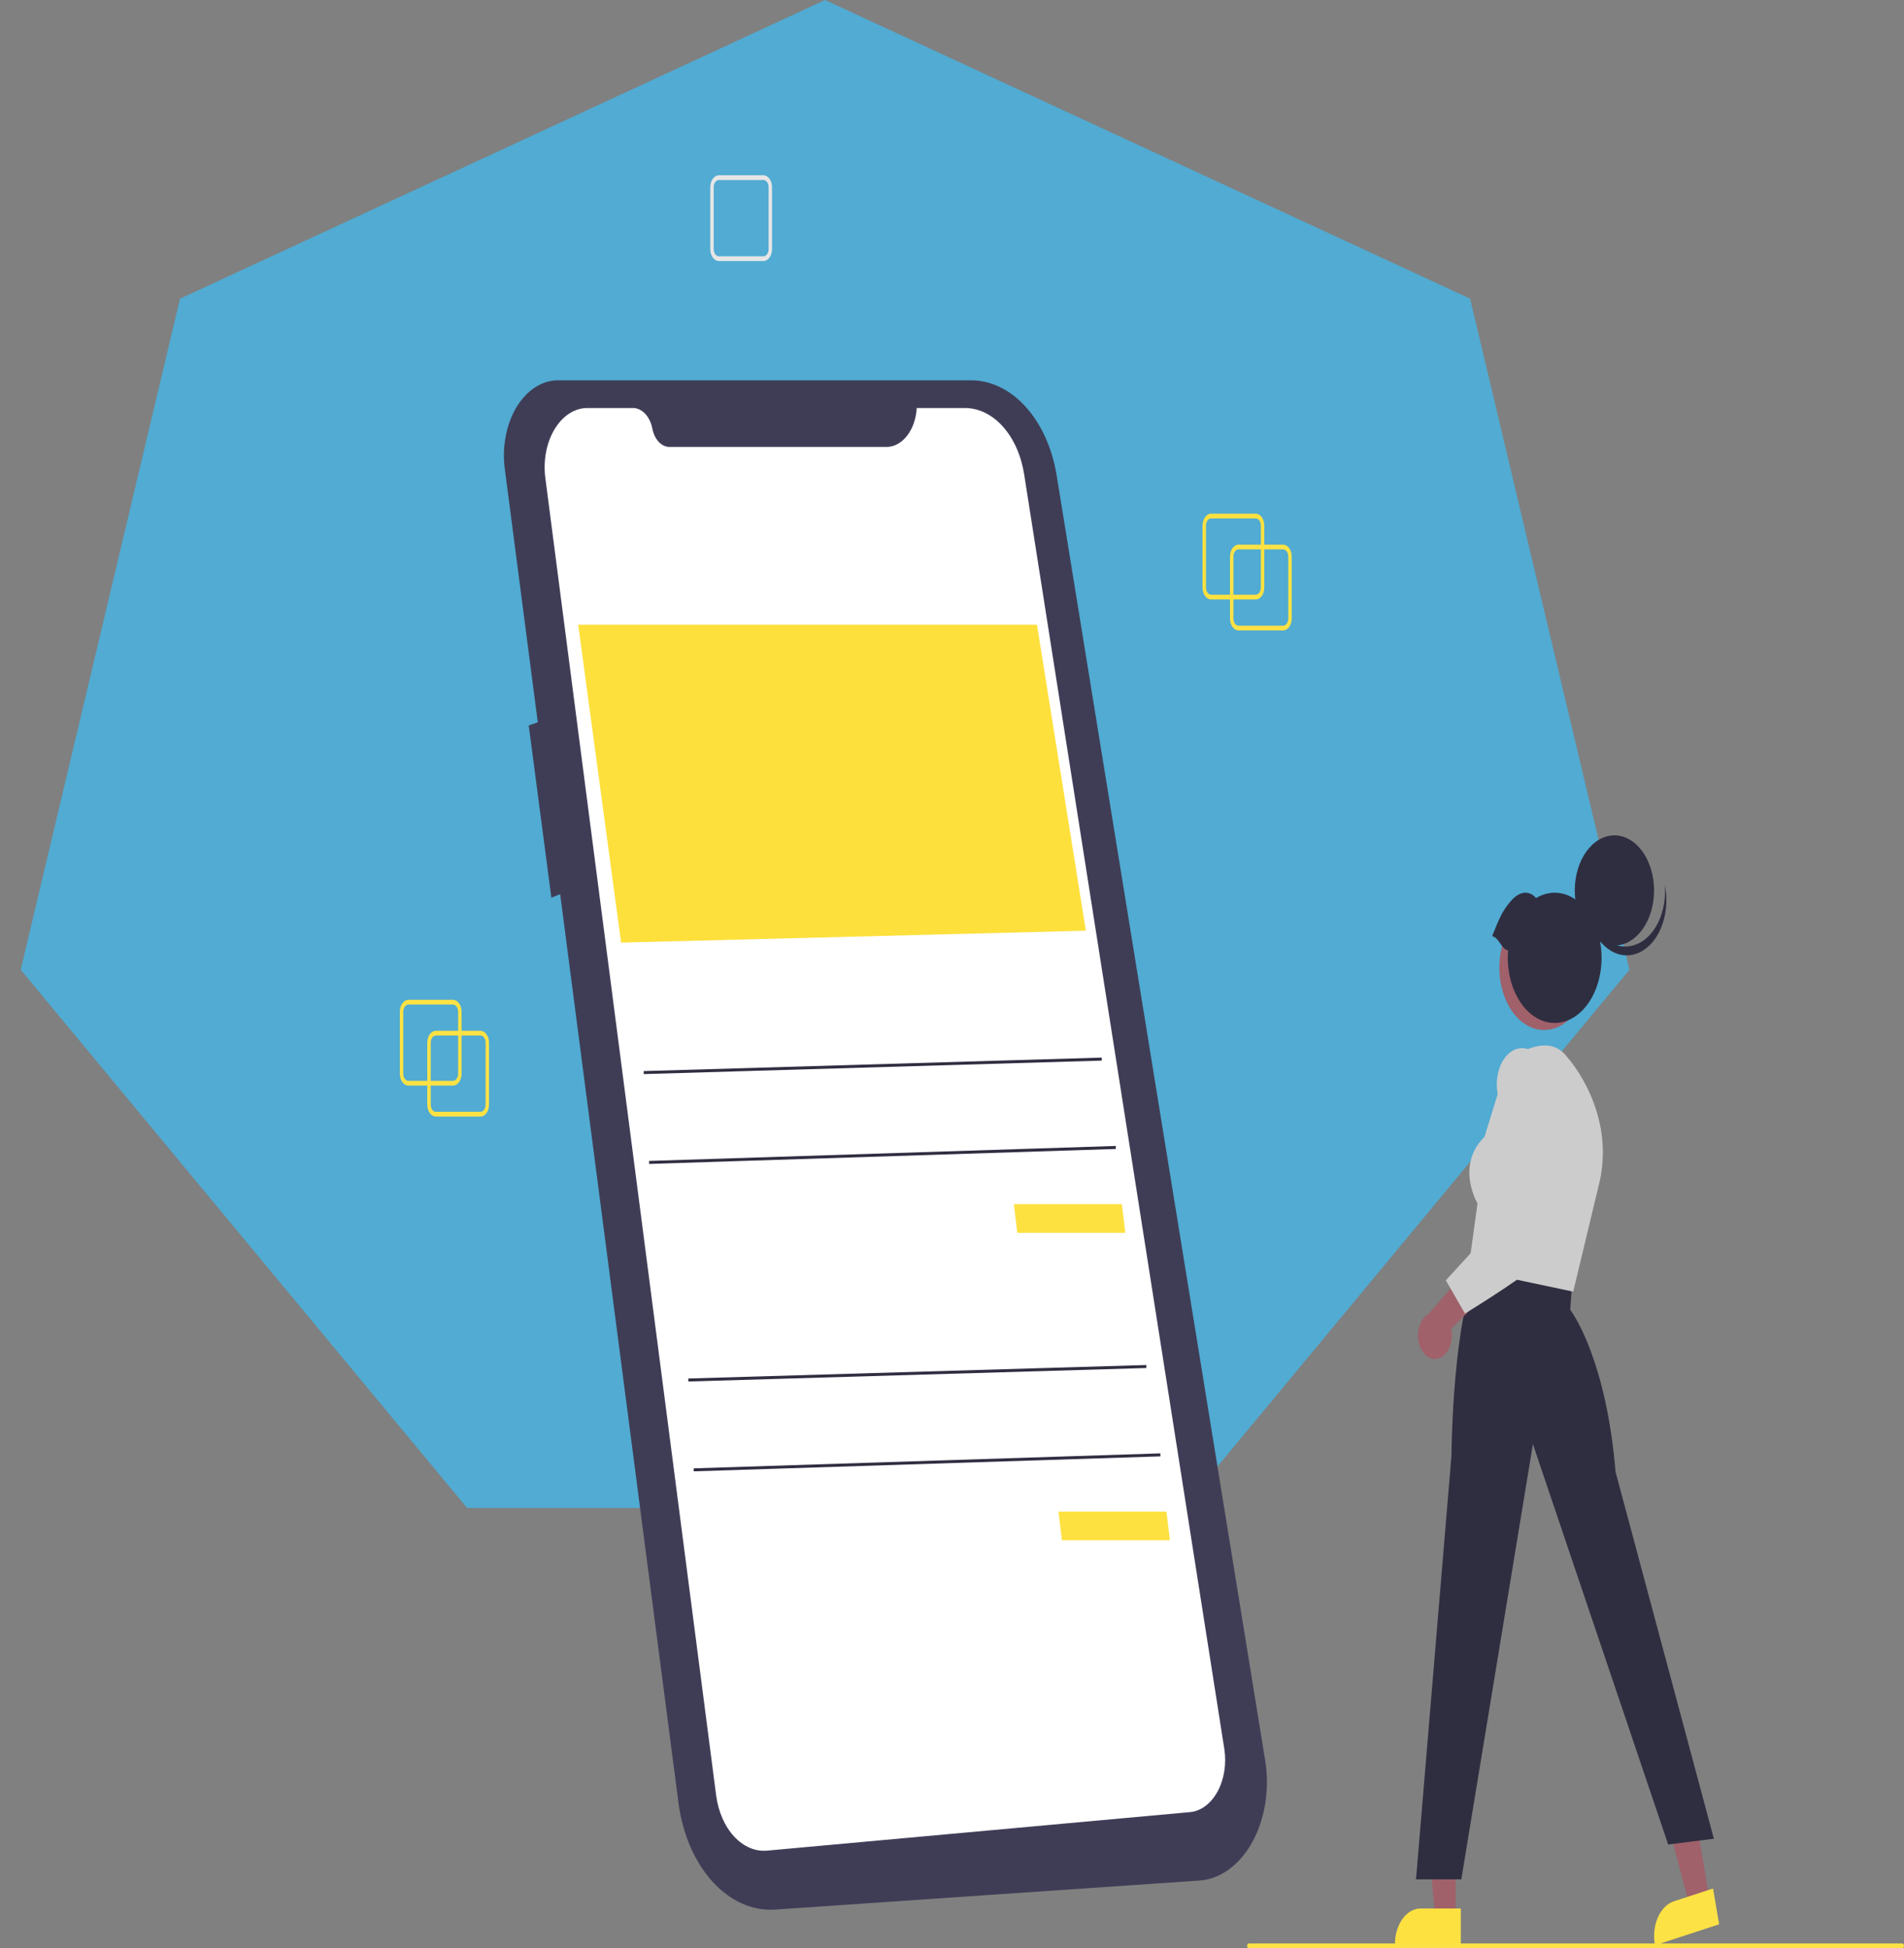 <svg width="300" height="307" viewBox="0 0 300 307" fill="none" xmlns="http://www.w3.org/2000/svg">
<rect x="0" y="0" width="300" height="307" fill="#808080" stroke="none"/>
<path d="M130 0L231.638 47.064L256.741 152.815L186.405 237.621H73.595L3.259 152.815L28.362 47.064L130 0Z" fill="#51ABD2"/>
<g clip-path="url(#clip0)">
<path d="M202.178 99.342H195.151C194.793 99.341 194.45 99.144 194.196 98.791C193.943 98.439 193.8 97.962 193.8 97.465V87.701C193.8 87.203 193.943 86.726 194.196 86.374C194.45 86.022 194.793 85.824 195.151 85.824H202.178C202.536 85.824 202.879 86.022 203.133 86.374C203.386 86.726 203.529 87.203 203.529 87.701V97.465C203.529 97.962 203.386 98.439 203.133 98.791C202.879 99.144 202.536 99.341 202.178 99.342V99.342ZM195.151 86.575C194.936 86.575 194.73 86.694 194.578 86.905C194.426 87.116 194.341 87.403 194.34 87.701V97.465C194.341 97.763 194.426 98.049 194.578 98.261C194.73 98.472 194.936 98.591 195.151 98.591H202.178C202.393 98.591 202.599 98.472 202.751 98.261C202.903 98.049 202.988 97.763 202.988 97.465V87.701C202.988 87.403 202.903 87.116 202.751 86.905C202.599 86.694 202.393 86.575 202.178 86.575H195.151Z" fill="#FCE245"/>
<path d="M120.293 41.138H113.266C112.908 41.137 112.564 40.939 112.311 40.587C112.058 40.235 111.915 39.758 111.915 39.26V29.497C111.915 28.999 112.058 28.522 112.311 28.17C112.564 27.818 112.908 27.62 113.266 27.619H120.293C120.651 27.62 120.994 27.818 121.248 28.17C121.501 28.522 121.643 28.999 121.644 29.497V39.26C121.643 39.758 121.501 40.235 121.248 40.587C120.994 40.939 120.651 41.137 120.293 41.138V41.138ZM113.266 28.37C113.051 28.371 112.845 28.489 112.693 28.701C112.541 28.912 112.456 29.198 112.455 29.497V39.26C112.456 39.559 112.541 39.845 112.693 40.056C112.845 40.268 113.051 40.386 113.266 40.387H120.293C120.508 40.386 120.714 40.268 120.866 40.056C121.018 39.845 121.103 39.559 121.103 39.26V29.497C121.103 29.198 121.018 28.912 120.866 28.701C120.714 28.489 120.508 28.371 120.293 28.37H113.266Z" fill="#E6E6E6"/>
<path d="M197.854 94.46H190.827C190.469 94.46 190.126 94.262 189.872 93.91C189.619 93.558 189.476 93.081 189.476 92.583V82.82C189.476 82.322 189.619 81.845 189.872 81.493C190.126 81.141 190.469 80.943 190.827 80.942H197.854C198.212 80.943 198.555 81.141 198.809 81.493C199.062 81.845 199.205 82.322 199.205 82.82V92.583C199.205 93.081 199.062 93.558 198.809 93.91C198.555 94.262 198.212 94.46 197.854 94.46V94.46ZM190.827 81.693C190.612 81.693 190.406 81.812 190.254 82.023C190.102 82.234 190.017 82.521 190.017 82.82V92.583C190.017 92.882 190.102 93.168 190.254 93.379C190.406 93.59 190.612 93.709 190.827 93.709H197.854C198.069 93.709 198.275 93.59 198.427 93.379C198.579 93.168 198.664 92.882 198.664 92.583V82.82C198.664 82.521 198.579 82.234 198.427 82.023C198.275 81.812 198.069 81.693 197.854 81.693H190.827Z" fill="#FDE141"/>
<path d="M75.702 175.947H68.675C68.317 175.946 67.974 175.748 67.72 175.396C67.467 175.044 67.324 174.567 67.324 174.069V164.306C67.324 163.808 67.467 163.331 67.72 162.979C67.974 162.627 68.317 162.429 68.675 162.428H75.702C76.06 162.429 76.403 162.627 76.657 162.979C76.91 163.331 77.052 163.808 77.053 164.306V174.069C77.052 174.567 76.91 175.044 76.657 175.396C76.403 175.748 76.06 175.946 75.702 175.947V175.947ZM68.675 163.179C68.46 163.179 68.254 163.298 68.102 163.509C67.95 163.721 67.865 164.007 67.865 164.306V174.069C67.865 174.368 67.95 174.654 68.102 174.865C68.254 175.076 68.46 175.195 68.675 175.195H75.702C75.917 175.195 76.123 175.076 76.275 174.865C76.427 174.654 76.512 174.368 76.512 174.069V164.306C76.512 164.007 76.427 163.721 76.275 163.509C76.123 163.298 75.917 163.179 75.702 163.179H68.675Z" fill="#FCE245"/>
<path d="M71.378 171.065H64.351C63.993 171.064 63.65 170.866 63.396 170.514C63.143 170.162 63 169.685 63 169.187V159.424C63 158.926 63.143 158.449 63.396 158.097C63.65 157.745 63.993 157.547 64.351 157.546H71.378C71.736 157.547 72.079 157.745 72.333 158.097C72.586 158.449 72.728 158.926 72.729 159.424V169.187C72.728 169.685 72.586 170.162 72.333 170.514C72.079 170.866 71.736 171.064 71.378 171.065V171.065ZM64.351 158.297C64.136 158.298 63.93 158.417 63.778 158.628C63.626 158.839 63.541 159.125 63.541 159.424V169.187C63.541 169.486 63.626 169.772 63.778 169.983C63.93 170.195 64.136 170.313 64.351 170.314H71.378C71.593 170.313 71.799 170.195 71.951 169.983C72.103 169.772 72.188 169.486 72.188 169.187V159.424C72.188 159.125 72.103 158.839 71.951 158.628C71.799 158.417 71.593 158.298 71.378 158.297H64.351Z" fill="#FCE245"/>
<path d="M87.979 59.928H153.005C156.142 59.928 159.187 61.411 161.638 64.134C164.088 66.857 165.799 70.658 166.489 74.911L199.346 277.412C199.704 279.621 199.71 281.912 199.364 284.124C199.018 286.337 198.328 288.417 197.342 290.22C196.356 292.023 195.098 293.504 193.656 294.559C192.215 295.615 190.624 296.22 188.997 296.331L122.15 300.908C118.57 301.153 115.049 299.58 112.243 296.482C109.437 293.385 107.538 288.975 106.9 284.074L88.262 140.904L86.875 141.454L83.309 114.318L84.736 113.822L79.534 73.858C79.311 72.147 79.362 70.388 79.685 68.707C80.007 67.026 80.593 65.465 81.399 64.134C82.206 62.804 83.214 61.737 84.351 61.01C85.488 60.283 86.727 59.913 87.979 59.928V59.928Z" fill="#3F3D56"/>
<path d="M144.444 64.293H152.035C154.215 64.293 156.329 65.329 158.027 67.229C159.724 69.129 160.903 71.778 161.368 74.738L192.906 275.587C193.087 276.743 193.087 277.94 192.905 279.096C192.723 280.253 192.364 281.341 191.851 282.286C191.339 283.232 190.686 284.013 189.937 284.576C189.187 285.138 188.359 285.47 187.509 285.547L120.879 291.615C118.999 291.786 117.14 290.99 115.655 289.377C114.171 287.765 113.167 285.45 112.833 282.874L85.921 75.277C85.747 73.933 85.787 72.553 86.039 71.233C86.291 69.914 86.748 68.687 87.378 67.639C88.008 66.592 88.796 65.749 89.686 65.171C90.576 64.593 91.547 64.293 92.53 64.293H99.73C100.427 64.293 101.105 64.612 101.658 65.202C102.211 65.791 102.609 66.617 102.79 67.552V67.552C102.95 68.377 103.302 69.106 103.79 69.627C104.278 70.147 104.876 70.428 105.492 70.428H139.676C140.881 70.428 142.041 69.796 142.925 68.659C143.809 67.522 144.352 65.962 144.444 64.293L144.444 64.293Z" fill="white"/>
<path d="M91.106 98.443H163.391L171.091 146.657L97.862 148.534L91.106 98.443Z" fill="#FDE03C"/>
<path d="M159.749 189.748H176.767L177.307 194.275H160.289L159.749 189.748Z" fill="#FDE141"/>
<path d="M173.595 166.655L101.421 168.779L101.428 169.251L173.602 167.127L173.595 166.655Z" fill="#2F2E41"/>
<path d="M175.802 180.577L102.27 182.937L102.278 183.409L175.81 181.049L175.802 180.577Z" fill="#2F2E41"/>
<path d="M166.775 238.189H183.793L184.333 242.716H167.316L166.775 238.189Z" fill="#FDE141"/>
<path d="M180.621 215.096L108.448 217.22L108.455 217.692L180.629 215.568L180.621 215.096Z" fill="#2F2E41"/>
<path d="M182.829 229.018L109.296 231.378L109.304 231.85L182.836 229.49L182.829 229.018Z" fill="#2F2E41"/>
<path d="M229.354 302.196L226.134 302.196L224.602 284.938L229.354 284.939L229.354 302.196Z" fill="#A0616A"/>
<path d="M230.175 306.533L219.792 306.532V306.35C219.792 304.861 220.218 303.433 220.976 302.38C221.734 301.327 222.762 300.735 223.834 300.735H223.834L230.175 300.735L230.175 306.533Z" fill="#FDE141"/>
<path d="M269.355 299.266L266.221 300.292L261.883 283.982L266.508 282.468L269.355 299.266Z" fill="#A0616A"/>
<path d="M270.87 303.227L260.764 306.533L260.734 306.356C260.488 304.906 260.667 303.38 261.231 302.114C261.795 300.847 262.698 299.944 263.741 299.603L263.741 299.603L269.913 297.583L270.87 303.227Z" fill="#FCE245"/>
<path d="M228.696 229.407C228.702 228.507 228.894 207.283 233.081 199.258L233.143 199.14L247.734 201.937L247.407 206.391C248.049 207.259 253.097 214.589 254.555 231.946L270.043 289.743L262.843 290.653L241.529 227.56L230.251 296.142H223.113L228.696 229.407Z" fill="#2F2E41"/>
<path d="M231.371 200.041L232.798 189.636C232.518 189.137 231.281 186.739 231.557 183.927C231.736 182.093 232.524 180.485 233.899 179.146L237.596 167.159L237.646 167.119C237.895 166.915 243.781 162.185 246.99 166.647C247.07 166.734 254.972 175.449 251.799 187.205L247.882 203.534L231.371 200.041Z" fill="#CCCCCC"/>
<path d="M226.409 214.118C226.793 214.057 227.164 213.879 227.494 213.598C227.824 213.316 228.105 212.938 228.318 212.489C228.531 212.04 228.671 211.532 228.728 210.999C228.784 210.467 228.756 209.924 228.645 209.409L236.28 201.766L231.71 199.35L225.16 206.979C224.549 207.295 224.043 207.911 223.738 208.711C223.432 209.511 223.349 210.439 223.502 211.319C223.656 212.199 224.037 212.97 224.573 213.486C225.109 214.002 225.762 214.227 226.409 214.118V214.118Z" fill="#A0616A"/>
<path d="M227.812 201.754L239.468 188.993L236.003 172.543C235.839 171.764 235.793 170.946 235.867 170.142C235.941 169.337 236.133 168.562 236.432 167.865C236.709 167.208 237.081 166.638 237.525 166.192C237.97 165.747 238.476 165.435 239.012 165.277C241.007 164.691 242.819 166.243 244.394 169.892L244.406 169.925C244.667 170.811 250.739 191.668 246.103 196.128C241.567 200.491 231.05 206.842 230.945 206.906L230.821 206.98L227.812 201.754Z" fill="#CCCCCC"/>
<path d="M243.303 162.309C247.203 162.309 250.364 157.917 250.364 152.498C250.364 147.079 247.203 142.687 243.303 142.687C239.403 142.687 236.242 147.079 236.242 152.498C236.242 157.917 239.403 162.309 243.303 162.309Z" fill="#A0616A"/>
<path d="M254.373 148.996C257.823 148.996 260.62 145.109 260.62 140.316C260.62 135.522 257.823 131.636 254.373 131.636C250.923 131.636 248.126 135.522 248.126 140.316C248.126 145.109 250.923 148.996 254.373 148.996Z" fill="#2F2E41"/>
<path d="M259.761 147.503C258.953 148.315 258.016 148.846 257.029 149.052C256.043 149.258 255.035 149.132 254.091 148.686C253.146 148.24 252.292 147.486 251.601 146.487C250.909 145.488 250.399 144.274 250.115 142.946C250.222 144.136 250.507 145.283 250.949 146.313C251.392 147.343 251.984 148.234 252.687 148.931C253.39 149.627 254.19 150.114 255.035 150.359C255.88 150.605 256.753 150.604 257.598 150.357C258.443 150.11 259.242 149.623 259.945 148.925C260.647 148.227 261.238 147.335 261.68 146.304C262.122 145.273 262.405 144.126 262.512 142.935C262.619 141.745 262.546 140.536 262.3 139.386C262.44 140.931 262.278 142.5 261.831 143.928C261.385 145.356 260.67 146.591 259.761 147.503V147.503Z" fill="#2F2E41"/>
<path d="M235.109 147.513C236.2 144.8 236.617 143.667 238.023 142.017C239.266 140.558 240.796 140.13 242.029 141.512C243.489 140.636 245.113 140.438 246.66 140.946C248.207 141.454 249.594 142.642 250.617 144.334C251.639 146.025 252.242 148.13 252.335 150.335C252.427 152.54 252.006 154.728 251.133 156.574C250.26 158.42 248.981 159.825 247.487 160.581C245.994 161.337 244.364 161.403 242.841 160.77C241.318 160.136 239.983 158.837 239.034 157.066C238.084 155.294 237.572 153.144 237.572 150.935C237.573 150.547 237.59 150.159 237.622 149.774C236.55 149.565 236.181 147.722 235.109 147.513Z" fill="#2F2E41"/>
<path d="M299.73 307H196.765C196.694 307 196.625 306.96 196.574 306.89C196.523 306.82 196.495 306.724 196.495 306.625C196.495 306.525 196.523 306.429 196.574 306.359C196.625 306.289 196.694 306.249 196.765 306.249H299.73C299.801 306.249 299.87 306.289 299.921 306.359C299.972 306.429 300 306.525 300 306.625C300 306.724 299.972 306.82 299.921 306.89C299.87 306.96 299.801 307 299.73 307Z" fill="#FCE245"/>
</g>
<defs>
<clipPath id="clip0">
<rect width="237" height="279.381" fill="white" transform="translate(63 27.619)"/>
</clipPath>
</defs>
</svg>
